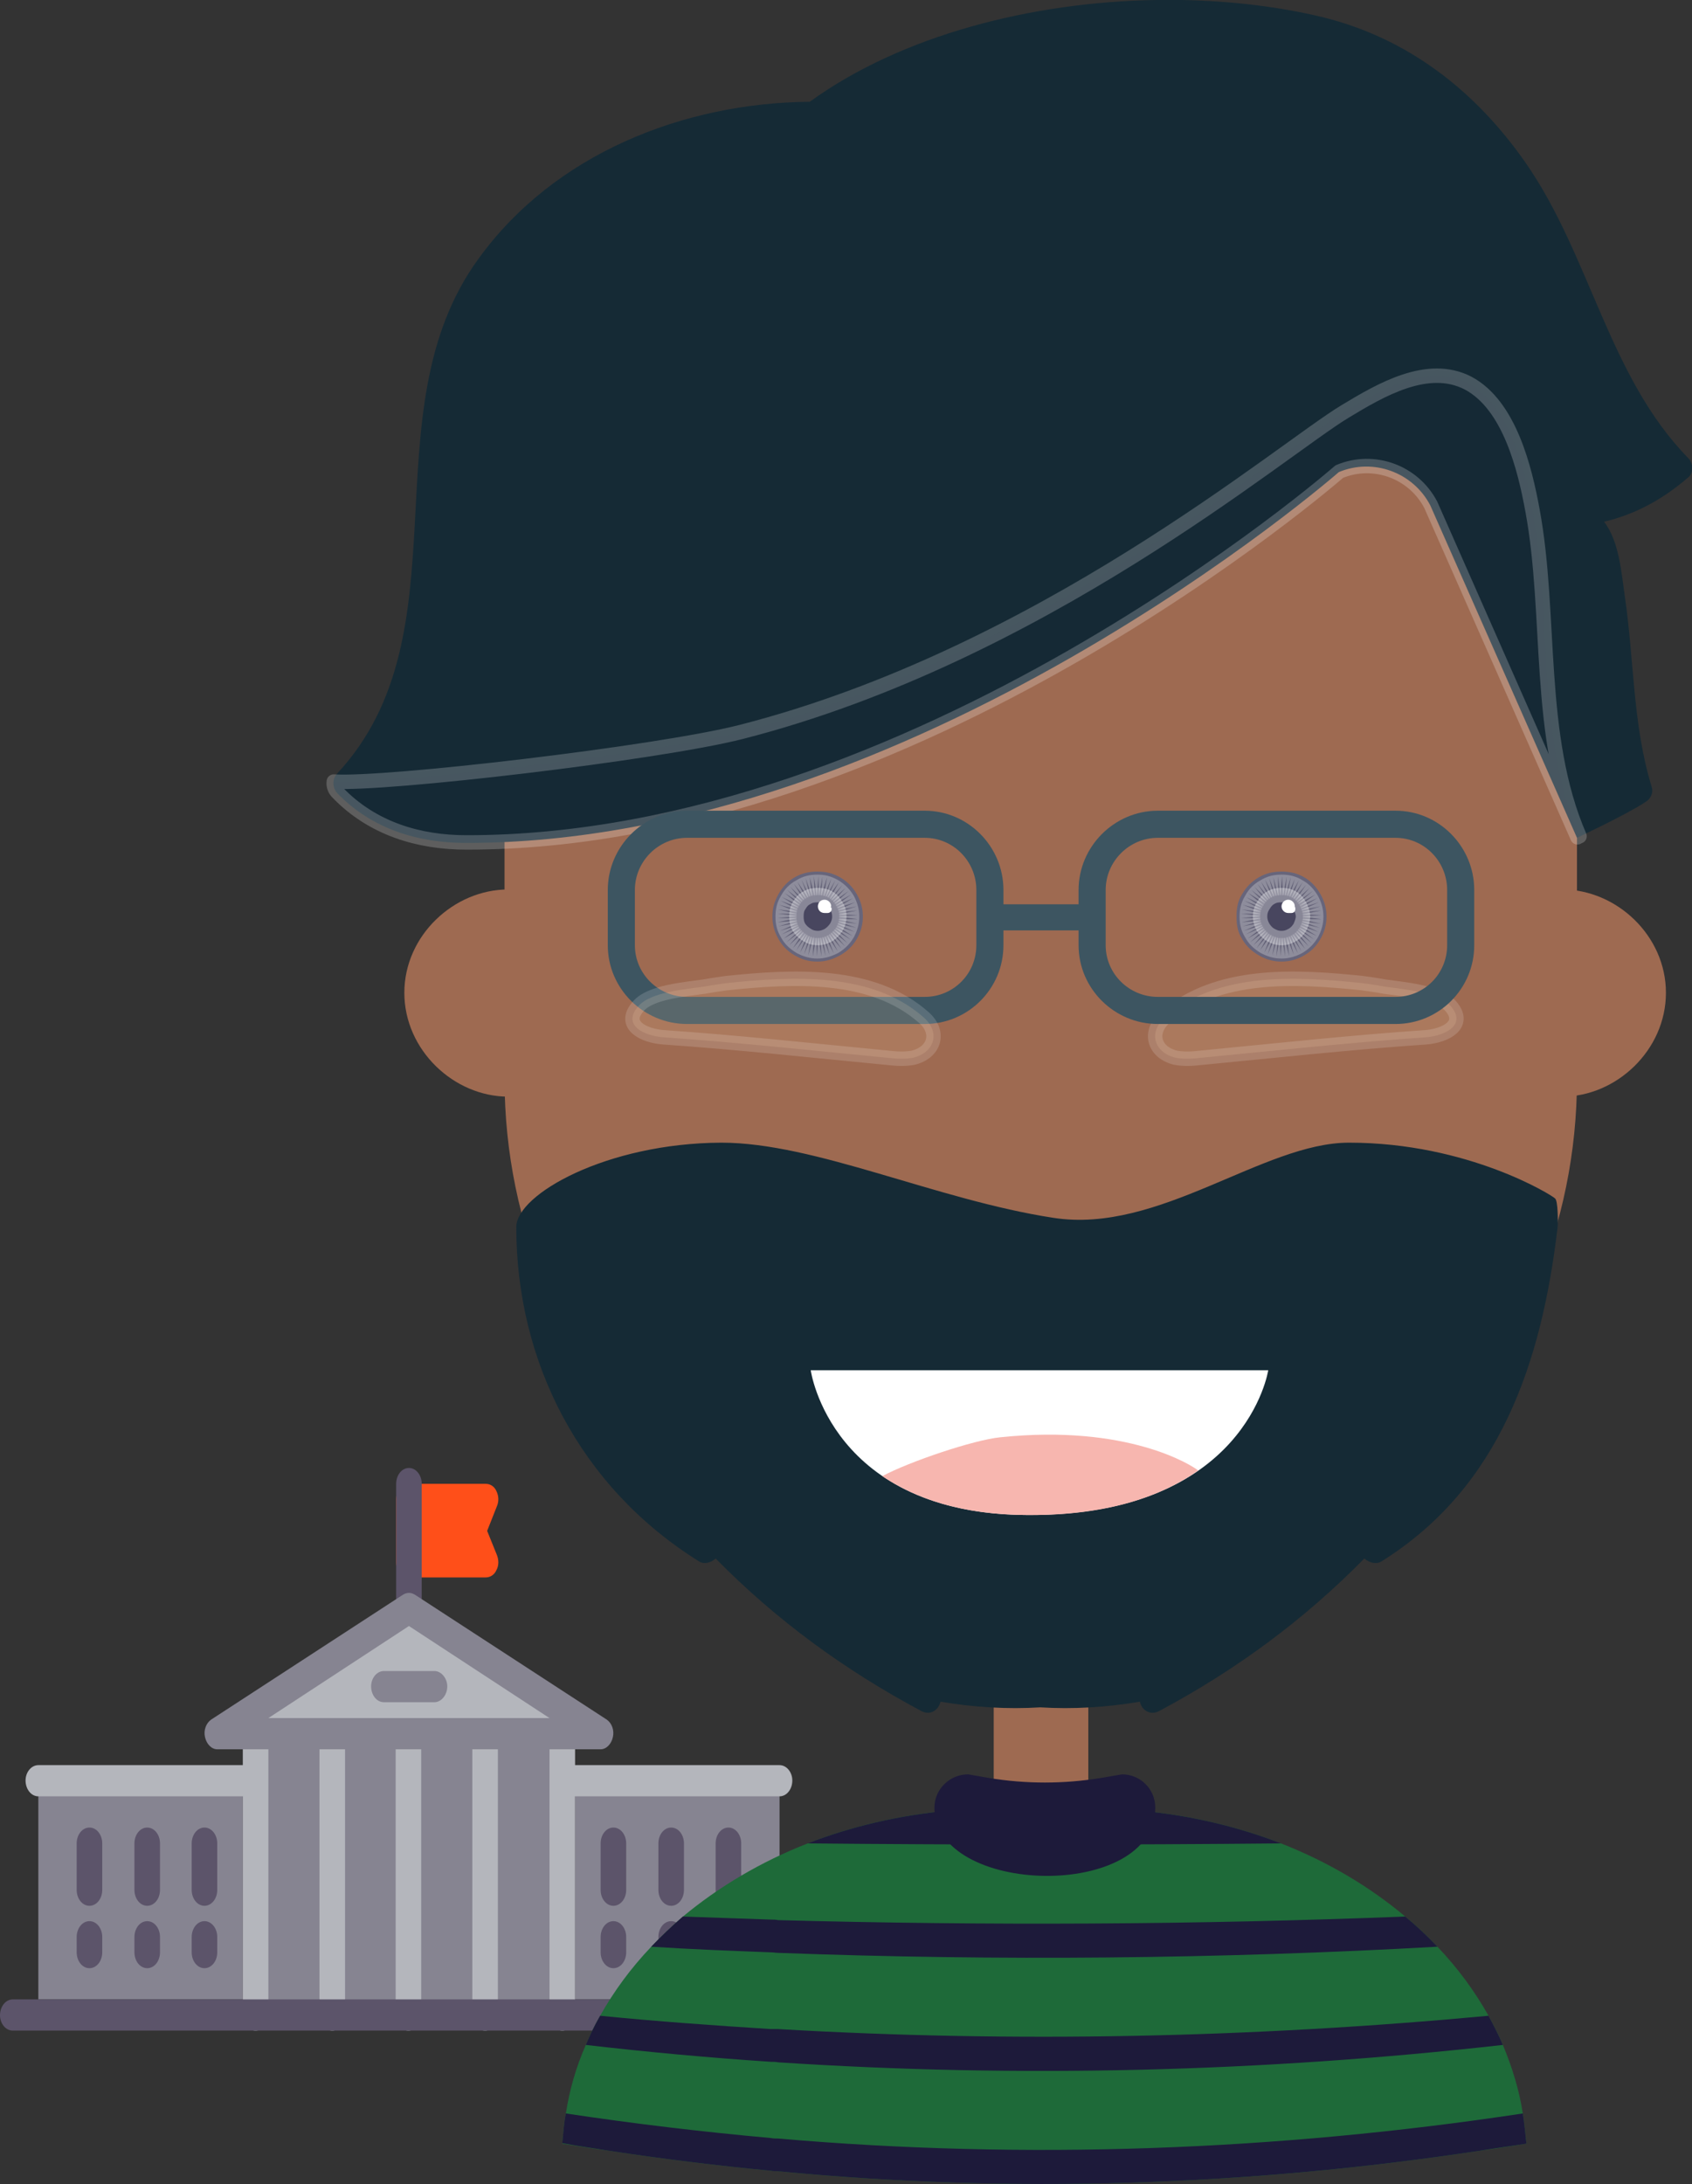 <?xml version="1.0" encoding="UTF-8"?>
<!DOCTYPE svg PUBLIC "-//W3C//DTD SVG 1.1//EN" "http://www.w3.org/Graphics/SVG/1.1/DTD/svg11.dtd">
<svg version="1.2" width="33.1mm" height="42.7mm" viewBox="111 0 3310 4270" preserveAspectRatio="xMidYMid" fill-rule="evenodd" stroke-width="28.222" stroke-linejoin="round" xmlns="http://www.w3.org/2000/svg" xmlns:ooo="http://xml.openoffice.org/svg/export" xmlns:xlink="http://www.w3.org/1999/xlink" xmlns:presentation="http://sun.com/xmlns/staroffice/presentation" xmlns:smil="http://www.w3.org/2001/SMIL20/" xmlns:anim="urn:oasis:names:tc:opendocument:xmlns:animation:1.0" xml:space="preserve">
 <rect x="111" y="0" width="3310" height="4270" fill="#333333" stroke="none"/>
 <defs class="ClipPathGroup">
  <clipPath id="presentation_clip_path" clipPathUnits="userSpaceOnUse">
   <rect x="111" y="0" width="3310" height="4270"/>
  </clipPath>
  <clipPath id="presentation_clip_path_shrink" clipPathUnits="userSpaceOnUse">
   <rect x="114" y="4" width="3304" height="4262"/>
  </clipPath>
 </defs>
 <defs class="TextShapeIndex">
  <g ooo:slide="id1" ooo:id-list="id3 id4 id5 id6 id7 id8 id9 id10 id11 id12 id13 id14 id15 id16 id17 id18 id19 id20 id21 id22 id23 id24 id25 id26 id27 id28 id29 id30 id31 id32 id33 id34 id35 id36 id37 id38 id39 id40 id41 id42 id43 id44 id45 id46 id47 id48 id49 id50 id51 id52 id53 id54 id55 id56 id57 id58 id59"/>
 </defs>
 <defs class="EmbeddedBulletChars">
  <g id="bullet-char-template-57356" transform="scale(0,-0)">
   <path d="M 580,1141 L 1163,571 580,0 -4,571 580,1141 Z"/>
  </g>
  <g id="bullet-char-template-57354" transform="scale(0,-0)">
   <path d="M 8,1128 L 1137,1128 1137,0 8,0 8,1128 Z"/>
  </g>
  <g id="bullet-char-template-10146" transform="scale(0,-0)">
   <path d="M 174,0 L 602,739 174,1481 1456,739 174,0 Z M 1358,739 L 309,1346 659,739 1358,739 Z"/>
  </g>
  <g id="bullet-char-template-10132" transform="scale(0,-0)">
   <path d="M 2015,739 L 1276,0 717,0 1260,543 174,543 174,936 1260,936 717,1481 1274,1481 2015,739 Z"/>
  </g>
  <g id="bullet-char-template-10007" transform="scale(0,-0)">
   <path d="M 0,-2 C -7,14 -16,27 -25,37 L 356,567 C 262,823 215,952 215,954 215,979 228,992 255,992 264,992 276,990 289,987 310,991 331,999 354,1012 L 381,999 492,748 772,1049 836,1024 860,1049 C 881,1039 901,1025 922,1006 886,937 835,863 770,784 769,783 710,716 594,584 L 774,223 C 774,196 753,168 711,139 L 727,119 C 717,90 699,76 672,76 641,76 570,178 457,381 L 164,-76 C 142,-110 111,-127 72,-127 30,-127 9,-110 8,-76 1,-67 -2,-52 -2,-32 -2,-23 -1,-13 0,-2 Z"/>
  </g>
  <g id="bullet-char-template-10004" transform="scale(0,-0)">
   <path d="M 285,-33 C 182,-33 111,30 74,156 52,228 41,333 41,471 41,549 55,616 82,672 116,743 169,778 240,778 293,778 328,747 346,684 L 369,508 C 377,444 397,411 428,410 L 1163,1116 C 1174,1127 1196,1133 1229,1133 1271,1133 1292,1118 1292,1087 L 1292,965 C 1292,929 1282,901 1262,881 L 442,47 C 390,-6 338,-33 285,-33 Z"/>
  </g>
  <g id="bullet-char-template-9679" transform="scale(0,-0)">
   <path d="M 813,0 C 632,0 489,54 383,161 276,268 223,411 223,592 223,773 276,916 383,1023 489,1130 632,1184 813,1184 992,1184 1136,1130 1245,1023 1353,916 1407,772 1407,592 1407,412 1353,268 1245,161 1136,54 992,0 813,0 Z"/>
  </g>
  <g id="bullet-char-template-8226" transform="scale(0,-0)">
   <path d="M 346,457 C 273,457 209,483 155,535 101,586 74,649 74,723 74,796 101,859 155,911 209,963 273,989 346,989 419,989 480,963 531,910 582,859 608,796 608,723 608,648 583,586 532,535 482,483 420,457 346,457 Z"/>
  </g>
  <g id="bullet-char-template-8211" transform="scale(0,-0)">
   <path d="M -4,459 L 1135,459 1135,606 -4,606 -4,459 Z"/>
  </g>
  <g id="bullet-char-template-61548" transform="scale(0,-0)">
   <path d="M 173,740 C 173,903 231,1043 346,1159 462,1274 601,1332 765,1332 928,1332 1067,1274 1183,1159 1299,1043 1357,903 1357,740 1357,577 1299,437 1183,322 1067,206 928,148 765,148 601,148 462,206 346,322 231,437 173,577 173,740 Z"/>
  </g>
 </defs>
 <defs class="TextEmbeddedBitmaps"/>
 <g class="SlideGroup">
  <g>
   <g id="container-id1">
    <g id="id1" class="Slide" clip-path="url(#presentation_clip_path)">
     <g class="Page">
      <g class="Group">
       <g class="com.sun.star.drawing.ClosedBezierShape">
        <g id="id3">
         <rect class="BoundingBox" stroke="none" fill="none" x="885" y="2901" width="202" height="184"/>
         <path fill="rgb(255,79,25)" stroke="none" d="M 1064,2993 L 1083,2945 C 1087,2936 1087,2925 1082,2915 1078,2906 1070,2901 1061,2901 L 911,2901 C 897,2901 886,2915 886,2932 L 886,3054 C 886,3071 897,3084 911,3084 L 1061,3084 C 1070,3084 1078,3079 1082,3070 1087,3061 1087,3050 1083,3040 L 1064,2993 Z"/>
        </g>
       </g>
       <g class="com.sun.star.drawing.ClosedBezierShape">
        <g id="id4">
         <rect class="BoundingBox" stroke="none" fill="none" x="886" y="2870" width="51" height="307"/>
         <path fill="rgb(92,84,106)" stroke="none" d="M 911,3176 C 897,3176 886,3162 886,3145 L 886,2901 C 886,2884 897,2870 911,2870 925,2870 936,2884 936,2901 L 936,3145 C 936,3162 925,3176 911,3176 Z"/>
        </g>
       </g>
       <g class="com.sun.star.drawing.PolyPolygonShape">
        <g id="id5">
         <rect class="BoundingBox" stroke="none" fill="none" x="1236" y="3480" width="401" height="430"/>
         <path fill="rgb(134,132,145)" stroke="none" d="M 1436,3909 L 1236,3909 1236,3481 1636,3481 1636,3909 1436,3909 Z"/>
        </g>
       </g>
       <g class="com.sun.star.drawing.PolyPolygonShape">
        <g id="id6">
         <rect class="BoundingBox" stroke="none" fill="none" x="186" y="3480" width="401" height="430"/>
         <path fill="rgb(134,132,145)" stroke="none" d="M 386,3909 L 186,3909 186,3481 586,3481 586,3909 386,3909 Z"/>
        </g>
       </g>
       <g class="com.sun.star.drawing.ClosedBezierShape">
        <g id="id7">
         <rect class="BoundingBox" stroke="none" fill="none" x="1161" y="3451" width="501" height="62"/>
         <path fill="rgb(180,182,188)" stroke="none" d="M 1186,3512 L 1636,3512 C 1650,3512 1661,3498 1661,3481 1661,3465 1650,3451 1636,3451 L 1186,3451 C 1172,3451 1161,3465 1161,3481 1161,3498 1172,3512 1186,3512 Z"/>
        </g>
       </g>
       <g class="com.sun.star.drawing.ClosedBezierShape">
        <g id="id8">
         <rect class="BoundingBox" stroke="none" fill="none" x="161" y="3451" width="501" height="62"/>
         <path fill="rgb(180,182,188)" stroke="none" d="M 636,3512 L 186,3512 C 172,3512 161,3498 161,3481 161,3465 172,3451 186,3451 L 636,3451 C 650,3451 661,3465 661,3481 661,3498 650,3512 636,3512 Z"/>
        </g>
       </g>
       <g class="com.sun.star.drawing.ClosedBezierShape">
        <g id="id9">
         <rect class="BoundingBox" stroke="none" fill="none" x="1286" y="3755" width="51" height="94"/>
         <path fill="rgb(92,84,106)" stroke="none" d="M 1311,3848 C 1325,3848 1336,3834 1336,3817 L 1336,3787 C 1336,3770 1325,3756 1311,3756 1297,3756 1286,3770 1286,3787 L 1286,3817 C 1286,3834 1297,3848 1311,3848 Z"/>
        </g>
       </g>
       <g class="com.sun.star.drawing.ClosedBezierShape">
        <g id="id10">
         <rect class="BoundingBox" stroke="none" fill="none" x="1399" y="3755" width="51" height="94"/>
         <path fill="rgb(92,84,106)" stroke="none" d="M 1424,3848 C 1438,3848 1449,3834 1449,3817 L 1449,3787 C 1449,3770 1438,3756 1424,3756 1410,3756 1399,3770 1399,3787 L 1399,3817 C 1399,3834 1410,3848 1424,3848 Z"/>
        </g>
       </g>
       <g class="com.sun.star.drawing.ClosedBezierShape">
        <g id="id11">
         <rect class="BoundingBox" stroke="none" fill="none" x="1511" y="3755" width="52" height="94"/>
         <path fill="rgb(92,84,106)" stroke="none" d="M 1536,3848 C 1550,3848 1561,3834 1561,3817 L 1561,3787 C 1561,3770 1550,3756 1536,3756 1522,3756 1511,3770 1511,3787 L 1511,3817 C 1511,3834 1522,3848 1536,3848 Z"/>
        </g>
       </g>
       <g class="com.sun.star.drawing.ClosedBezierShape">
        <g id="id12">
         <rect class="BoundingBox" stroke="none" fill="none" x="1286" y="3573" width="51" height="155"/>
         <path fill="rgb(92,84,106)" stroke="none" d="M 1311,3726 C 1325,3726 1336,3712 1336,3695 L 1336,3604 C 1336,3587 1325,3573 1311,3573 1297,3573 1286,3587 1286,3604 L 1286,3695 C 1286,3712 1297,3726 1311,3726 Z"/>
        </g>
       </g>
       <g class="com.sun.star.drawing.ClosedBezierShape">
        <g id="id13">
         <rect class="BoundingBox" stroke="none" fill="none" x="1399" y="3573" width="51" height="155"/>
         <path fill="rgb(92,84,106)" stroke="none" d="M 1424,3726 C 1438,3726 1449,3712 1449,3695 L 1449,3604 C 1449,3587 1438,3573 1424,3573 1410,3573 1399,3587 1399,3604 L 1399,3695 C 1399,3712 1410,3726 1424,3726 Z"/>
        </g>
       </g>
       <g class="com.sun.star.drawing.ClosedBezierShape">
        <g id="id14">
         <rect class="BoundingBox" stroke="none" fill="none" x="1511" y="3573" width="52" height="155"/>
         <path fill="rgb(92,84,106)" stroke="none" d="M 1536,3726 C 1550,3726 1561,3712 1561,3695 L 1561,3604 C 1561,3587 1550,3573 1536,3573 1522,3573 1511,3587 1511,3604 L 1511,3695 C 1511,3712 1522,3726 1536,3726 Z"/>
        </g>
       </g>
       <g class="com.sun.star.drawing.PolyPolygonShape">
        <g id="id15">
         <rect class="BoundingBox" stroke="none" fill="none" x="586" y="3163" width="651" height="213"/>
         <path fill="rgb(180,182,188)" stroke="none" d="M 586,3375 L 1236,3375 911,3163 586,3375 Z"/>
        </g>
       </g>
       <g class="com.sun.star.drawing.PolyPolygonShape">
        <g id="id16">
         <rect class="BoundingBox" stroke="none" fill="none" x="610" y="3389" width="601" height="551"/>
         <path fill="rgb(134,132,145)" stroke="none" d="M 910,3939 L 610,3939 610,3389 1210,3389 1210,3939 910,3939 Z"/>
        </g>
       </g>
       <g class="com.sun.star.drawing.ClosedBezierShape">
        <g id="id17">
         <rect class="BoundingBox" stroke="none" fill="none" x="885" y="3359" width="51" height="612"/>
         <path fill="rgb(180,182,188)" stroke="none" d="M 910,3970 C 896,3970 885,3956 885,3939 L 885,3389 C 885,3373 896,3359 910,3359 924,3359 935,3373 935,3389 L 935,3939 C 935,3956 924,3970 910,3970 Z"/>
        </g>
       </g>
       <g class="com.sun.star.drawing.ClosedBezierShape">
        <g id="id18">
         <rect class="BoundingBox" stroke="none" fill="none" x="736" y="3359" width="51" height="612"/>
         <path fill="rgb(180,182,188)" stroke="none" d="M 761,3970 C 747,3970 736,3956 736,3939 L 736,3389 C 736,3373 747,3359 761,3359 775,3359 786,3373 786,3389 L 786,3939 C 786,3956 775,3970 761,3970 Z"/>
        </g>
       </g>
       <g class="com.sun.star.drawing.ClosedBezierShape">
        <g id="id19">
         <rect class="BoundingBox" stroke="none" fill="none" x="1035" y="3359" width="51" height="612"/>
         <path fill="rgb(180,182,188)" stroke="none" d="M 1060,3970 C 1046,3970 1035,3956 1035,3939 L 1035,3389 C 1035,3373 1046,3359 1060,3359 1074,3359 1085,3373 1085,3389 L 1085,3939 C 1085,3956 1074,3970 1060,3970 Z"/>
        </g>
       </g>
       <g class="com.sun.star.drawing.ClosedBezierShape">
        <g id="id20">
         <rect class="BoundingBox" stroke="none" fill="none" x="1186" y="3359" width="51" height="612"/>
         <path fill="rgb(180,182,188)" stroke="none" d="M 1211,3970 C 1197,3970 1186,3956 1186,3939 L 1186,3389 C 1186,3373 1197,3359 1211,3359 1225,3359 1236,3373 1236,3389 L 1236,3939 C 1236,3956 1225,3970 1211,3970 Z"/>
        </g>
       </g>
       <g class="com.sun.star.drawing.ClosedBezierShape">
        <g id="id21">
         <rect class="BoundingBox" stroke="none" fill="none" x="586" y="3359" width="51" height="612"/>
         <path fill="rgb(180,182,188)" stroke="none" d="M 611,3970 C 597,3970 586,3956 586,3939 L 586,3389 C 586,3373 597,3359 611,3359 625,3359 636,3373 636,3389 L 636,3939 C 636,3956 625,3970 611,3970 Z"/>
        </g>
       </g>
       <g class="com.sun.star.drawing.ClosedBezierShape">
        <g id="id22">
         <rect class="BoundingBox" stroke="none" fill="none" x="510" y="3114" width="802" height="307"/>
         <path fill="rgb(134,132,145)" stroke="none" d="M 1286,3420 L 536,3420 C 525,3420 515,3410 512,3396 509,3383 514,3369 524,3362 L 899,3118 C 907,3113 915,3113 923,3118 L 1298,3362 C 1308,3369 1313,3383 1310,3396 1307,3410 1297,3420 1286,3420 Z M 636,3359 L 1186,3359 911,3179 636,3359 Z"/>
        </g>
       </g>
       <g class="com.sun.star.drawing.ClosedBezierShape">
        <g id="id23">
         <rect class="BoundingBox" stroke="none" fill="none" x="486" y="3755" width="51" height="94"/>
         <path fill="rgb(92,84,106)" stroke="none" d="M 511,3848 C 497,3848 486,3834 486,3817 L 486,3787 C 486,3770 497,3756 511,3756 525,3756 536,3770 536,3787 L 536,3817 C 536,3834 525,3848 511,3848 Z"/>
        </g>
       </g>
       <g class="com.sun.star.drawing.ClosedBezierShape">
        <g id="id24">
         <rect class="BoundingBox" stroke="none" fill="none" x="374" y="3755" width="51" height="94"/>
         <path fill="rgb(92,84,106)" stroke="none" d="M 399,3848 C 385,3848 374,3834 374,3817 L 374,3787 C 374,3770 385,3756 399,3756 413,3756 424,3770 424,3787 L 424,3817 C 424,3834 413,3848 399,3848 Z"/>
        </g>
       </g>
       <g class="com.sun.star.drawing.ClosedBezierShape">
        <g id="id25">
         <rect class="BoundingBox" stroke="none" fill="none" x="261" y="3755" width="51" height="94"/>
         <path fill="rgb(92,84,106)" stroke="none" d="M 286,3848 C 272,3848 261,3834 261,3817 L 261,3787 C 261,3770 272,3756 286,3756 300,3756 311,3770 311,3787 L 311,3817 C 311,3834 300,3848 286,3848 Z"/>
        </g>
       </g>
       <g class="com.sun.star.drawing.ClosedBezierShape">
        <g id="id26">
         <rect class="BoundingBox" stroke="none" fill="none" x="486" y="3573" width="51" height="155"/>
         <path fill="rgb(92,84,106)" stroke="none" d="M 511,3726 C 497,3726 486,3712 486,3695 L 486,3604 C 486,3587 497,3573 511,3573 525,3573 536,3587 536,3604 L 536,3695 C 536,3712 525,3726 511,3726 Z"/>
        </g>
       </g>
       <g class="com.sun.star.drawing.ClosedBezierShape">
        <g id="id27">
         <rect class="BoundingBox" stroke="none" fill="none" x="374" y="3573" width="51" height="155"/>
         <path fill="rgb(92,84,106)" stroke="none" d="M 399,3726 C 385,3726 374,3712 374,3695 L 374,3604 C 374,3587 385,3573 399,3573 413,3573 424,3587 424,3604 L 424,3695 C 424,3712 413,3726 399,3726 Z"/>
        </g>
       </g>
       <g class="com.sun.star.drawing.ClosedBezierShape">
        <g id="id28">
         <rect class="BoundingBox" stroke="none" fill="none" x="261" y="3573" width="51" height="155"/>
         <path fill="rgb(92,84,106)" stroke="none" d="M 286,3726 C 272,3726 261,3712 261,3695 L 261,3604 C 261,3587 272,3573 286,3573 300,3573 311,3587 311,3604 L 311,3695 C 311,3712 300,3726 286,3726 Z"/>
        </g>
       </g>
       <g class="com.sun.star.drawing.ClosedBezierShape">
        <g id="id29">
         <rect class="BoundingBox" stroke="none" fill="none" x="836" y="3267" width="151" height="63"/>
         <path fill="rgb(134,132,145)" stroke="none" d="M 961,3328 L 862,3328 C 848,3328 837,3314 837,3297 837,3281 848,3267 862,3267 L 961,3267 C 974,3267 986,3281 986,3297 986,3314 974,3328 961,3328 Z"/>
        </g>
       </g>
       <g class="com.sun.star.drawing.ClosedBezierShape">
        <g id="id30">
         <rect class="BoundingBox" stroke="none" fill="none" x="111" y="3909" width="1601" height="62"/>
         <path fill="rgb(92,84,106)" stroke="none" d="M 1686,3970 L 136,3970 C 122,3970 111,3956 111,3940 111,3923 122,3909 136,3909 L 1686,3909 C 1700,3909 1711,3923 1711,3940 1711,3956 1700,3970 1686,3970 Z"/>
        </g>
       </g>
      </g>
      <g class="Group">
       <g class="com.sun.star.drawing.ClosedBezierShape">
        <g id="id31">
         <rect class="BoundingBox" stroke="none" fill="none" x="902" y="1739" width="204" height="406"/>
         <path fill="rgb(158,106,81)" stroke="none" d="M 1105,2144 C 999,2144 902,2053 902,1941 902,1829 999,1739 1105,1739 L 1105,2144 Z"/>
        </g>
       </g>
       <g class="com.sun.star.drawing.ClosedBezierShape">
        <g id="id32">
         <rect class="BoundingBox" stroke="none" fill="none" x="3167" y="1739" width="204" height="406"/>
         <path fill="rgb(158,106,81)" stroke="none" d="M 3167,2144 C 3273,2144 3370,2053 3370,1941 3370,1829 3273,1739 3167,1739 L 3167,2144 Z"/>
        </g>
       </g>
       <g class="com.sun.star.drawing.PolyPolygonShape">
        <g id="id33">
         <rect class="BoundingBox" stroke="none" fill="none" x="2055" y="2961" width="186" height="556"/>
         <path fill="rgb(158,106,81)" stroke="none" d="M 2055,2961 L 2240,2961 2240,3516 2055,3516 2055,2961 Z"/>
        </g>
       </g>
       <g class="com.sun.star.drawing.ClosedBezierShape">
        <g id="id34">
         <rect class="BoundingBox" stroke="none" fill="none" x="1097" y="160" width="2100" height="2999"/>
         <path fill="rgb(158,106,81)" stroke="none" d="M 2147,3157 C 1568,3157 1098,2688 1098,2109 L 1098,1210 C 1098,630 1568,160 2147,160 2727,160 3196,630 3196,1210 L 3196,2109 C 3196,2688 2727,3157 2147,3157 Z"/>
        </g>
       </g>
       <g class="com.sun.star.drawing.ClosedBezierShape">
        <g id="id35">
         <rect class="BoundingBox" stroke="none" fill="none" x="763" y="0" width="2660" height="1650"/>
         <path fill="rgb(21,42,53)" stroke="none" d="M 3414,896 C 3258,737 3222,500 3096,319 2998,178 2865,74 2696,33 2612,13 2520,2 2424,0 L 2372,0 C 2131,4 1876,68 1695,199 1448,201 1195,301 1047,506 828,806 1027,1238 770,1513 761,1523 761,1539 770,1550 839,1622 931,1648 1022,1648 1900,1649 2730,923 2730,923 2797,895 2875,923 2909,988 L 3196,1638 C 3196,1638 3294,1592 3330,1568 3340,1562 3346,1550 3342,1538 3305,1417 3308,1293 3290,1169 3283,1121 3279,1059 3249,1020 3308,1006 3362,978 3414,933 3425,924 3423,905 3414,896 Z"/>
        </g>
       </g>
       <g class="com.sun.star.drawing.ClosedBezierShape">
        <g id="id36">
         <rect class="BoundingBox" stroke="none" fill="none" x="764" y="734" width="2439" height="915"/>
         <path fill="rgb(21,42,53)" fill-opacity="0.212" stroke="rgb(255,255,255)" stroke-opacity="0.212" d="M 3109,998 C 3094,916 3064,792 2983,749 2904,708 2811,763 2743,804 2618,879 2147,1281 1561,1431 1396,1473 862,1535 764,1528 763,1535 765,1543 771,1549 840,1621 932,1647 1023,1647 1901,1648 2731,922 2731,922 2798,894 2876,922 2910,987 L 3197,1637 C 3197,1637 3198,1636 3201,1635 3116,1439 3147,1203 3109,998 Z"/>
        </g>
       </g>
       <g class="com.sun.star.drawing.ClosedBezierShape">
        <g id="id37">
         <rect class="BoundingBox" stroke="none" fill="none" x="2530" y="1704" width="177" height="177"/>
         <path fill="rgb(103,101,123)" stroke="none" d="M 2706,1792 C 2706,1808 2702,1822 2694,1836 2686,1850 2676,1860 2662,1868 2648,1876 2634,1880 2618,1880 2602,1880 2588,1876 2574,1868 2560,1860 2549,1850 2541,1836 2532,1822 2530,1808 2530,1792 2530,1776 2532,1762 2541,1748 2549,1734 2560,1723 2574,1715 2588,1707 2602,1704 2618,1704 2634,1704 2648,1707 2662,1715 2676,1723 2686,1734 2694,1748 2702,1762 2706,1776 2706,1792 Z"/>
        </g>
       </g>
       <g class="com.sun.star.drawing.ClosedBezierShape">
        <g id="id38">
         <rect class="BoundingBox" stroke="none" fill="none" x="2536" y="1710" width="166" height="165"/>
         <path fill="rgb(142,141,156)" stroke="none" d="M 2700,1792 C 2700,1807 2696,1820 2689,1833 2681,1846 2672,1855 2659,1863 2646,1870 2633,1874 2618,1874 2603,1874 2590,1870 2577,1863 2564,1855 2554,1846 2547,1833 2539,1820 2536,1807 2536,1792 2536,1777 2539,1764 2547,1751 2554,1738 2564,1728 2577,1721 2590,1713 2603,1710 2618,1710 2633,1710 2646,1713 2659,1721 2672,1728 2681,1738 2689,1751 2696,1764 2700,1777 2700,1792 Z"/>
        </g>
       </g>
       <g class="com.sun.star.drawing.PolyPolygonShape">
        <g id="id39">
         <rect class="BoundingBox" stroke="none" fill="none" x="2539" y="1713" width="158" height="158"/>
         <path fill="rgb(95,93,115)" stroke="none" d="M 2549,1754 L 2584,1771 2553,1746 2587,1767 2559,1740 2590,1764 2565,1734 2593,1761 2571,1728 2596,1759 2578,1724 2600,1757 2586,1720 2604,1755 2594,1717 2608,1754 2602,1715 2612,1753 2611,1713 2616,1752 2619,1713 2621,1752 2628,1714 2625,1753 2636,1715 2629,1754 2644,1718 2633,1755 2652,1721 2637,1757 2659,1725 2640,1760 2666,1730 2644,1762 2673,1736 2647,1765 2679,1742 2649,1768 2684,1749 2652,1772 2688,1756 2654,1776 2691,1764 2655,1780 2694,1772 2656,1784 2696,1780 2657,1788 2696,1789 2657,1792 2696,1797 2657,1797 2695,1806 2656,1801 2693,1814 2655,1805 2690,1822 2653,1809 2687,1830 2651,1813 2682,1837 2649,1816 2677,1844 2646,1819 2671,1850 2643,1822 2664,1855 2639,1825 2657,1860 2636,1827 2650,1864 2632,1829 2642,1867 2628,1830 2633,1869 2623,1831 2625,1870 2619,1831 2616,1870 2615,1831 2608,1870 2611,1830 2600,1868 2607,1829 2591,1866 2603,1828 2584,1863 2599,1826 2576,1858 2595,1824 2569,1854 2592,1821 2563,1848 2589,1818 2557,1842 2586,1815 2552,1835 2584,1811 2548,1827 2582,1808 2544,1820 2580,1804 2542,1811 2579,1800 2540,1803 2579,1795 2539,1795 2578,1791 2539,1786 2579,1787 2540,1778 2579,1783 2542,1769 2581,1779 2545,1761 2582,1775 2549,1754 Z"/>
        </g>
       </g>
       <g class="com.sun.star.drawing.ClosedBezierShape">
        <g id="id40">
         <rect class="BoundingBox" stroke="none" fill="none" x="2575" y="1750" width="86" height="85"/>
         <path fill="rgb(29,26,58)" fill-opacity="0.349" stroke="rgb(255,255,255)" stroke-opacity="0.349" d="M 2660,1792 C 2660,1799 2657,1806 2654,1813 2650,1819 2646,1824 2639,1828 2632,1832 2626,1834 2618,1834 2610,1834 2604,1832 2597,1828 2590,1824 2586,1819 2582,1813 2578,1806 2576,1799 2576,1792 2576,1784 2578,1777 2582,1771 2586,1764 2590,1759 2597,1755 2604,1751 2610,1750 2618,1750 2626,1750 2632,1751 2639,1755 2646,1759 2650,1764 2654,1771 2657,1778 2660,1784 2660,1792 Z"/>
        </g>
       </g>
       <g class="com.sun.star.drawing.ClosedBezierShape">
        <g id="id41">
         <rect class="BoundingBox" stroke="none" fill="none" x="2618" y="1759" width="28" height="27"/>
         <path fill="rgb(255,255,255)" stroke="none" d="M 2644,1773 L 2644,1772 C 2644,1765 2638,1759 2631,1759 2624,1759 2618,1765 2618,1772 2618,1779 2624,1785 2631,1785 2632,1785 2633,1785 2634,1785 2635,1785 2636,1785 2637,1785 2642,1785 2645,1782 2645,1777 2645,1775 2645,1774 2644,1773 Z"/>
        </g>
       </g>
       <g class="com.sun.star.drawing.ClosedBezierShape">
        <g id="id42">
         <rect class="BoundingBox" stroke="none" fill="none" x="1622" y="1704" width="178" height="177"/>
         <path fill="rgb(103,101,123)" stroke="none" d="M 1799,1792 C 1799,1808 1795,1822 1787,1836 1779,1850 1768,1860 1754,1868 1739,1876 1726,1880 1710,1880 1693,1880 1680,1876 1666,1868 1652,1860 1642,1850 1634,1836 1626,1822 1622,1808 1622,1792 1622,1776 1626,1762 1634,1748 1642,1734 1652,1723 1666,1715 1680,1707 1694,1704 1710,1704 1727,1704 1739,1707 1754,1715 1768,1723 1779,1734 1787,1748 1795,1762 1799,1776 1799,1792 Z"/>
        </g>
       </g>
       <g class="com.sun.star.drawing.ClosedBezierShape">
        <g id="id43">
         <rect class="BoundingBox" stroke="none" fill="none" x="1628" y="1710" width="165" height="165"/>
         <path fill="rgb(142,141,156)" stroke="none" d="M 1792,1792 C 1792,1807 1788,1820 1781,1833 1773,1846 1764,1855 1751,1863 1737,1870 1725,1874 1710,1874 1695,1874 1682,1870 1669,1863 1656,1855 1646,1846 1639,1833 1631,1820 1628,1807 1628,1792 1628,1777 1631,1764 1639,1751 1646,1738 1656,1728 1669,1721 1682,1713 1695,1710 1710,1710 1725,1710 1737,1713 1751,1721 1764,1729 1773,1738 1781,1751 1788,1764 1792,1777 1792,1792 Z"/>
        </g>
       </g>
       <g class="com.sun.star.drawing.PolyPolygonShape">
        <g id="id44">
         <rect class="BoundingBox" stroke="none" fill="none" x="1632" y="1713" width="159" height="158"/>
         <path fill="rgb(95,93,115)" stroke="none" d="M 1641,1754 L 1677,1771 1646,1746 1679,1767 1651,1740 1682,1764 1657,1734 1685,1761 1664,1728 1689,1759 1671,1724 1693,1757 1679,1720 1696,1755 1687,1717 1700,1754 1695,1715 1705,1753 1703,1713 1709,1752 1712,1713 1713,1752 1720,1714 1717,1753 1729,1715 1722,1754 1737,1718 1726,1755 1745,1721 1729,1757 1752,1725 1733,1760 1759,1730 1736,1762 1765,1736 1739,1765 1771,1742 1742,1768 1776,1749 1744,1772 1780,1756 1746,1776 1784,1764 1748,1780 1787,1772 1749,1784 1788,1780 1750,1788 1789,1789 1750,1792 1789,1797 1749,1797 1788,1806 1749,1801 1786,1814 1747,1805 1783,1822 1746,1809 1779,1830 1744,1813 1775,1837 1741,1816 1769,1844 1738,1819 1764,1850 1735,1822 1757,1855 1732,1825 1750,1860 1728,1827 1742,1864 1724,1829 1734,1867 1720,1830 1726,1869 1716,1831 1718,1870 1712,1831 1709,1870 1708,1831 1701,1870 1703,1830 1692,1868 1699,1829 1684,1866 1695,1828 1676,1863 1691,1826 1669,1858 1688,1824 1662,1854 1684,1821 1655,1848 1681,1818 1650,1842 1679,1815 1644,1835 1676,1811 1640,1827 1674,1808 1637,1820 1673,1804 1634,1811 1672,1800 1632,1803 1671,1795 1632,1795 1671,1791 1632,1786 1671,1787 1633,1778 1672,1783 1635,1769 1673,1779 1638,1761 1675,1775 1641,1754 Z"/>
        </g>
       </g>
       <g class="com.sun.star.drawing.ClosedBezierShape">
        <g id="id45">
         <rect class="BoundingBox" stroke="none" fill="none" x="1668" y="1750" width="86" height="85"/>
         <path fill="rgb(29,26,58)" fill-opacity="0.349" stroke="rgb(255,255,255)" stroke-opacity="0.349" d="M 1753,1792 C 1753,1799 1751,1806 1747,1813 1743,1819 1738,1824 1732,1828 1725,1832 1718,1834 1711,1834 1703,1834 1696,1832 1690,1828 1683,1824 1678,1819 1674,1813 1670,1806 1669,1799 1669,1792 1669,1784 1670,1777 1674,1771 1678,1764 1683,1758 1690,1755 1696,1751 1703,1750 1711,1750 1718,1750 1725,1751 1732,1755 1739,1759 1743,1764 1747,1771 1751,1777 1753,1784 1753,1792 Z"/>
        </g>
       </g>
       <g class="com.sun.star.drawing.ClosedBezierShape">
        <g id="id46">
         <rect class="BoundingBox" stroke="none" fill="none" x="1710" y="1759" width="29" height="27"/>
         <path fill="rgb(255,255,255)" stroke="none" d="M 1736,1773 L 1737,1772 C 1737,1765 1731,1759 1724,1759 1716,1759 1711,1765 1711,1772 1711,1779 1716,1785 1724,1785 1725,1785 1726,1785 1727,1785 1728,1785 1729,1785 1730,1785 1734,1785 1738,1782 1738,1777 1738,1775 1737,1774 1736,1773 Z"/>
        </g>
       </g>
       <g class="com.sun.star.drawing.ClosedBezierShape">
        <g id="id47">
         <rect class="BoundingBox" stroke="none" fill="none" x="1121" y="2234" width="2039" height="1116"/>
         <path fill="rgb(21,42,53)" stroke="none" d="M 3153,2343 C 3149,2338 2984,2234 2750,2234 2582,2234 2378,2413 2172,2381 1943,2346 1706,2234 1522,2234 1298,2235 1121,2335 1121,2399 1121,2663 1246,2908 1479,3053 1489,3059 1502,3055 1511,3047 1629,3167 1763,3265 1913,3345 1931,3355 1947,3343 1951,3327 2017,3338 2082,3342 2146,3338 2210,3342 2275,3338 2341,3327 2344,3343 2361,3355 2379,3345 2529,3265 2662,3167 2780,3047 2789,3055 2803,3059 2813,3053 3046,2908 3127,2662 3158,2400 3159,2390 3159,2347 3153,2343 Z"/>
        </g>
       </g>
       <g class="com.sun.star.drawing.ClosedBezierShape">
        <g id="id48">
         <rect class="BoundingBox" stroke="none" fill="none" x="1696" y="2679" width="897" height="285"/>
         <path fill="rgb(255,255,255)" stroke="none" d="M 1697,2679 L 2592,2679 C 2592,2679 2549,2963 2123,2962 1736,2961 1697,2679 1697,2679 Z"/>
        </g>
       </g>
       <g class="com.sun.star.drawing.ClosedBezierShape">
        <g id="id49">
         <rect class="BoundingBox" stroke="none" fill="none" x="1837" y="2805" width="619" height="159"/>
         <path fill="rgb(247,182,175)" stroke="none" d="M 2068,2810 C 2016,2815 1889,2858 1837,2886 1901,2929 1991,2962 2123,2962 2281,2963 2385,2924 2455,2875 2443,2865 2317,2784 2068,2810 Z"/>
        </g>
       </g>
       <g class="com.sun.star.drawing.ClosedBezierShape">
        <g id="id50">
         <rect class="BoundingBox" stroke="none" fill="none" x="2370" y="1914" width="592" height="158"/>
         <path fill="rgb(252,208,163)" fill-opacity="0.149" stroke="rgb(255,255,255)" stroke-opacity="0.149" d="M 2820,1929 C 2799,1925 2782,1923 2775,1922 2648,1909 2492,1899 2389,1990 2357,2019 2369,2058 2411,2068 2428,2071 2444,2070 2461,2068 2607,2054 2753,2038 2900,2028 2938,2025 2981,2004 2949,1967 2924,1939 2854,1934 2820,1929 Z"/>
        </g>
       </g>
       <g class="com.sun.star.drawing.ClosedBezierShape">
        <g id="id51">
         <rect class="BoundingBox" stroke="none" fill="none" x="1299" y="1585" width="1697" height="418"/>
         <path fill="rgb(61,85,97)" stroke="none" d="M 2841,1585 L 2376,1585 C 2291,1585 2221,1655 2221,1740 L 2221,1768 2074,1768 2074,1740 C 2074,1655 2005,1585 1920,1585 L 1455,1585 C 1370,1585 1300,1655 1300,1740 L 1300,1848 C 1300,1933 1370,2002 1455,2002 L 1920,2002 C 2005,2002 2074,1933 2074,1848 L 2074,1819 2221,1819 2221,1848 C 2221,1933 2291,2002 2376,2002 L 2841,2002 C 2926,2002 2995,1933 2995,1848 L 2995,1740 C 2995,1655 2926,1585 2841,1585 Z M 1920,1949 L 1455,1949 C 1399,1949 1353,1904 1353,1848 L 1353,1740 C 1353,1684 1399,1638 1455,1638 L 1920,1638 C 1976,1638 2021,1684 2021,1740 L 2021,1848 C 2021,1904 1976,1949 1920,1949 Z M 2841,1949 L 2376,1949 C 2320,1949 2274,1904 2274,1848 L 2274,1740 C 2274,1684 2320,1638 2376,1638 L 2841,1638 C 2897,1638 2942,1684 2942,1740 L 2942,1848 C 2942,1904 2897,1949 2841,1949 Z"/>
        </g>
       </g>
       <g class="com.sun.star.drawing.ClosedBezierShape">
        <g id="id52">
         <rect class="BoundingBox" stroke="none" fill="none" x="1348" y="1914" width="590" height="158"/>
         <path fill="rgb(252,208,163)" fill-opacity="0.149" stroke="rgb(255,255,255)" stroke-opacity="0.149" d="M 1488,1929 C 1510,1925 1527,1923 1533,1922 1660,1909 1817,1899 1919,1990 1951,2019 1939,2058 1897,2068 1881,2071 1864,2070 1847,2068 1701,2054 1555,2038 1409,2028 1370,2025 1327,2004 1360,1967 1384,1939 1454,1934 1488,1929 Z"/>
        </g>
       </g>
       <g class="com.sun.star.drawing.ClosedBezierShape">
        <g id="id53">
         <rect class="BoundingBox" stroke="none" fill="none" x="1966" y="3535" width="376" height="6"/>
         <path fill="rgb(88,185,155)" stroke="none" d="M 2243,3535 L 2065,3535 C 2032,3535 1999,3537 1967,3540 2092,3540 2216,3540 2341,3540 2309,3537 2276,3535 2243,3535 Z"/>
        </g>
       </g>
       <g class="com.sun.star.drawing.ClosedBezierShape">
        <g id="id54">
         <rect class="BoundingBox" stroke="none" fill="none" x="1211" y="3540" width="1887" height="731"/>
         <path fill="rgb(30,106,57)" stroke="none" d="M 3090,4132 C 3083,4086 3069,4041 3051,3998 3043,3979 3033,3960 3023,3941 2996,3893 2963,3848 2923,3806 2904,3786 2883,3766 2860,3747 2791,3689 2709,3640 2617,3604 2532,3571 2439,3549 2341,3540 2216,3540 2092,3540 1967,3540 1869,3549 1776,3571 1691,3604 1599,3640 1517,3689 1447,3747 1425,3766 1404,3786 1385,3806 1345,3848 1312,3893 1285,3941 1274,3960 1265,3979 1257,3998 1238,4041 1225,4086 1218,4132 1214,4151 1213,4171 1211,4191 1242,4196 1273,4201 1303,4205 1408,4221 1514,4234 1619,4244 1624,4245 1628,4245 1633,4245 2090,4289 2549,4274 3005,4205 3036,4201 3066,4196 3097,4191 3095,4171 3093,4151 3090,4132 Z"/>
        </g>
       </g>
       <g class="com.sun.star.drawing.ClosedBezierShape">
        <g id="id55">
         <rect class="BoundingBox" stroke="none" fill="none" x="1691" y="3540" width="927" height="68"/>
         <path fill="rgb(29,26,58)" stroke="none" d="M 2617,3604 C 2532,3571 2439,3549 2341,3540 2216,3540 2092,3540 1967,3540 1869,3549 1776,3571 1691,3604 2000,3607 2308,3607 2617,3604 Z"/>
        </g>
       </g>
       <g class="com.sun.star.drawing.ClosedBezierShape">
        <g id="id56">
         <rect class="BoundingBox" stroke="none" fill="none" x="1211" y="4132" width="1887" height="139"/>
         <path fill="rgb(29,26,58)" stroke="none" d="M 3090,4132 C 2607,4205 2118,4223 1633,4181 1628,4181 1624,4181 1619,4180 1485,4168 1351,4152 1218,4132 1214,4151 1213,4171 1211,4190 1242,4196 1273,4200 1303,4205 1408,4221 1514,4234 1619,4244 1624,4245 1628,4245 1633,4245 2090,4289 2549,4274 3005,4205 3036,4200 3066,4196 3097,4191 3095,4171 3093,4151 3090,4132 Z"/>
        </g>
       </g>
       <g class="com.sun.star.drawing.ClosedBezierShape">
        <g id="id57">
         <rect class="BoundingBox" stroke="none" fill="none" x="1385" y="3747" width="1539" height="82"/>
         <path fill="rgb(29,26,58)" stroke="none" d="M 1633,3818 C 2063,3834 2494,3830 2923,3806 2904,3786 2883,3766 2860,3747 2452,3763 2042,3765 1633,3754 1629,3753 1624,3753 1620,3753 1562,3751 1505,3749 1447,3747 1425,3766 1404,3786 1385,3806 1463,3811 1541,3814 1620,3817 1624,3817 1629,3818 1633,3818 Z"/>
        </g>
       </g>
       <g class="com.sun.star.drawing.ClosedBezierShape">
        <g id="id58">
         <rect class="BoundingBox" stroke="none" fill="none" x="1257" y="3941" width="1795" height="109"/>
         <path fill="rgb(29,26,58)" stroke="none" d="M 1633,4032 C 2106,4063 2580,4051 3051,3998 3043,3979 3033,3960 3023,3941 2561,3984 2096,3994 1633,3967 1628,3967 1624,3967 1619,3967 1508,3960 1396,3952 1285,3941 1274,3960 1265,3979 1257,3998 1378,4012 1498,4023 1619,4031 1624,4031 1628,4031 1633,4032 Z"/>
        </g>
       </g>
       <g class="com.sun.star.drawing.ClosedBezierShape">
        <g id="id59">
         <rect class="BoundingBox" stroke="none" fill="none" x="1939" y="3468" width="433" height="201"/>
         <path fill="rgb(29,26,58)" stroke="none" d="M 1939,3534 C 1939,3498 1969,3469 2005,3469 L 2045,3476 C 2118,3488 2192,3488 2265,3476 L 2306,3469 C 2342,3469 2371,3498 2371,3534 2371,3717 1939,3707 1939,3534 Z"/>
        </g>
       </g>
      </g>
     </g>
    </g>
   </g>
  </g>
 </g>
</svg>